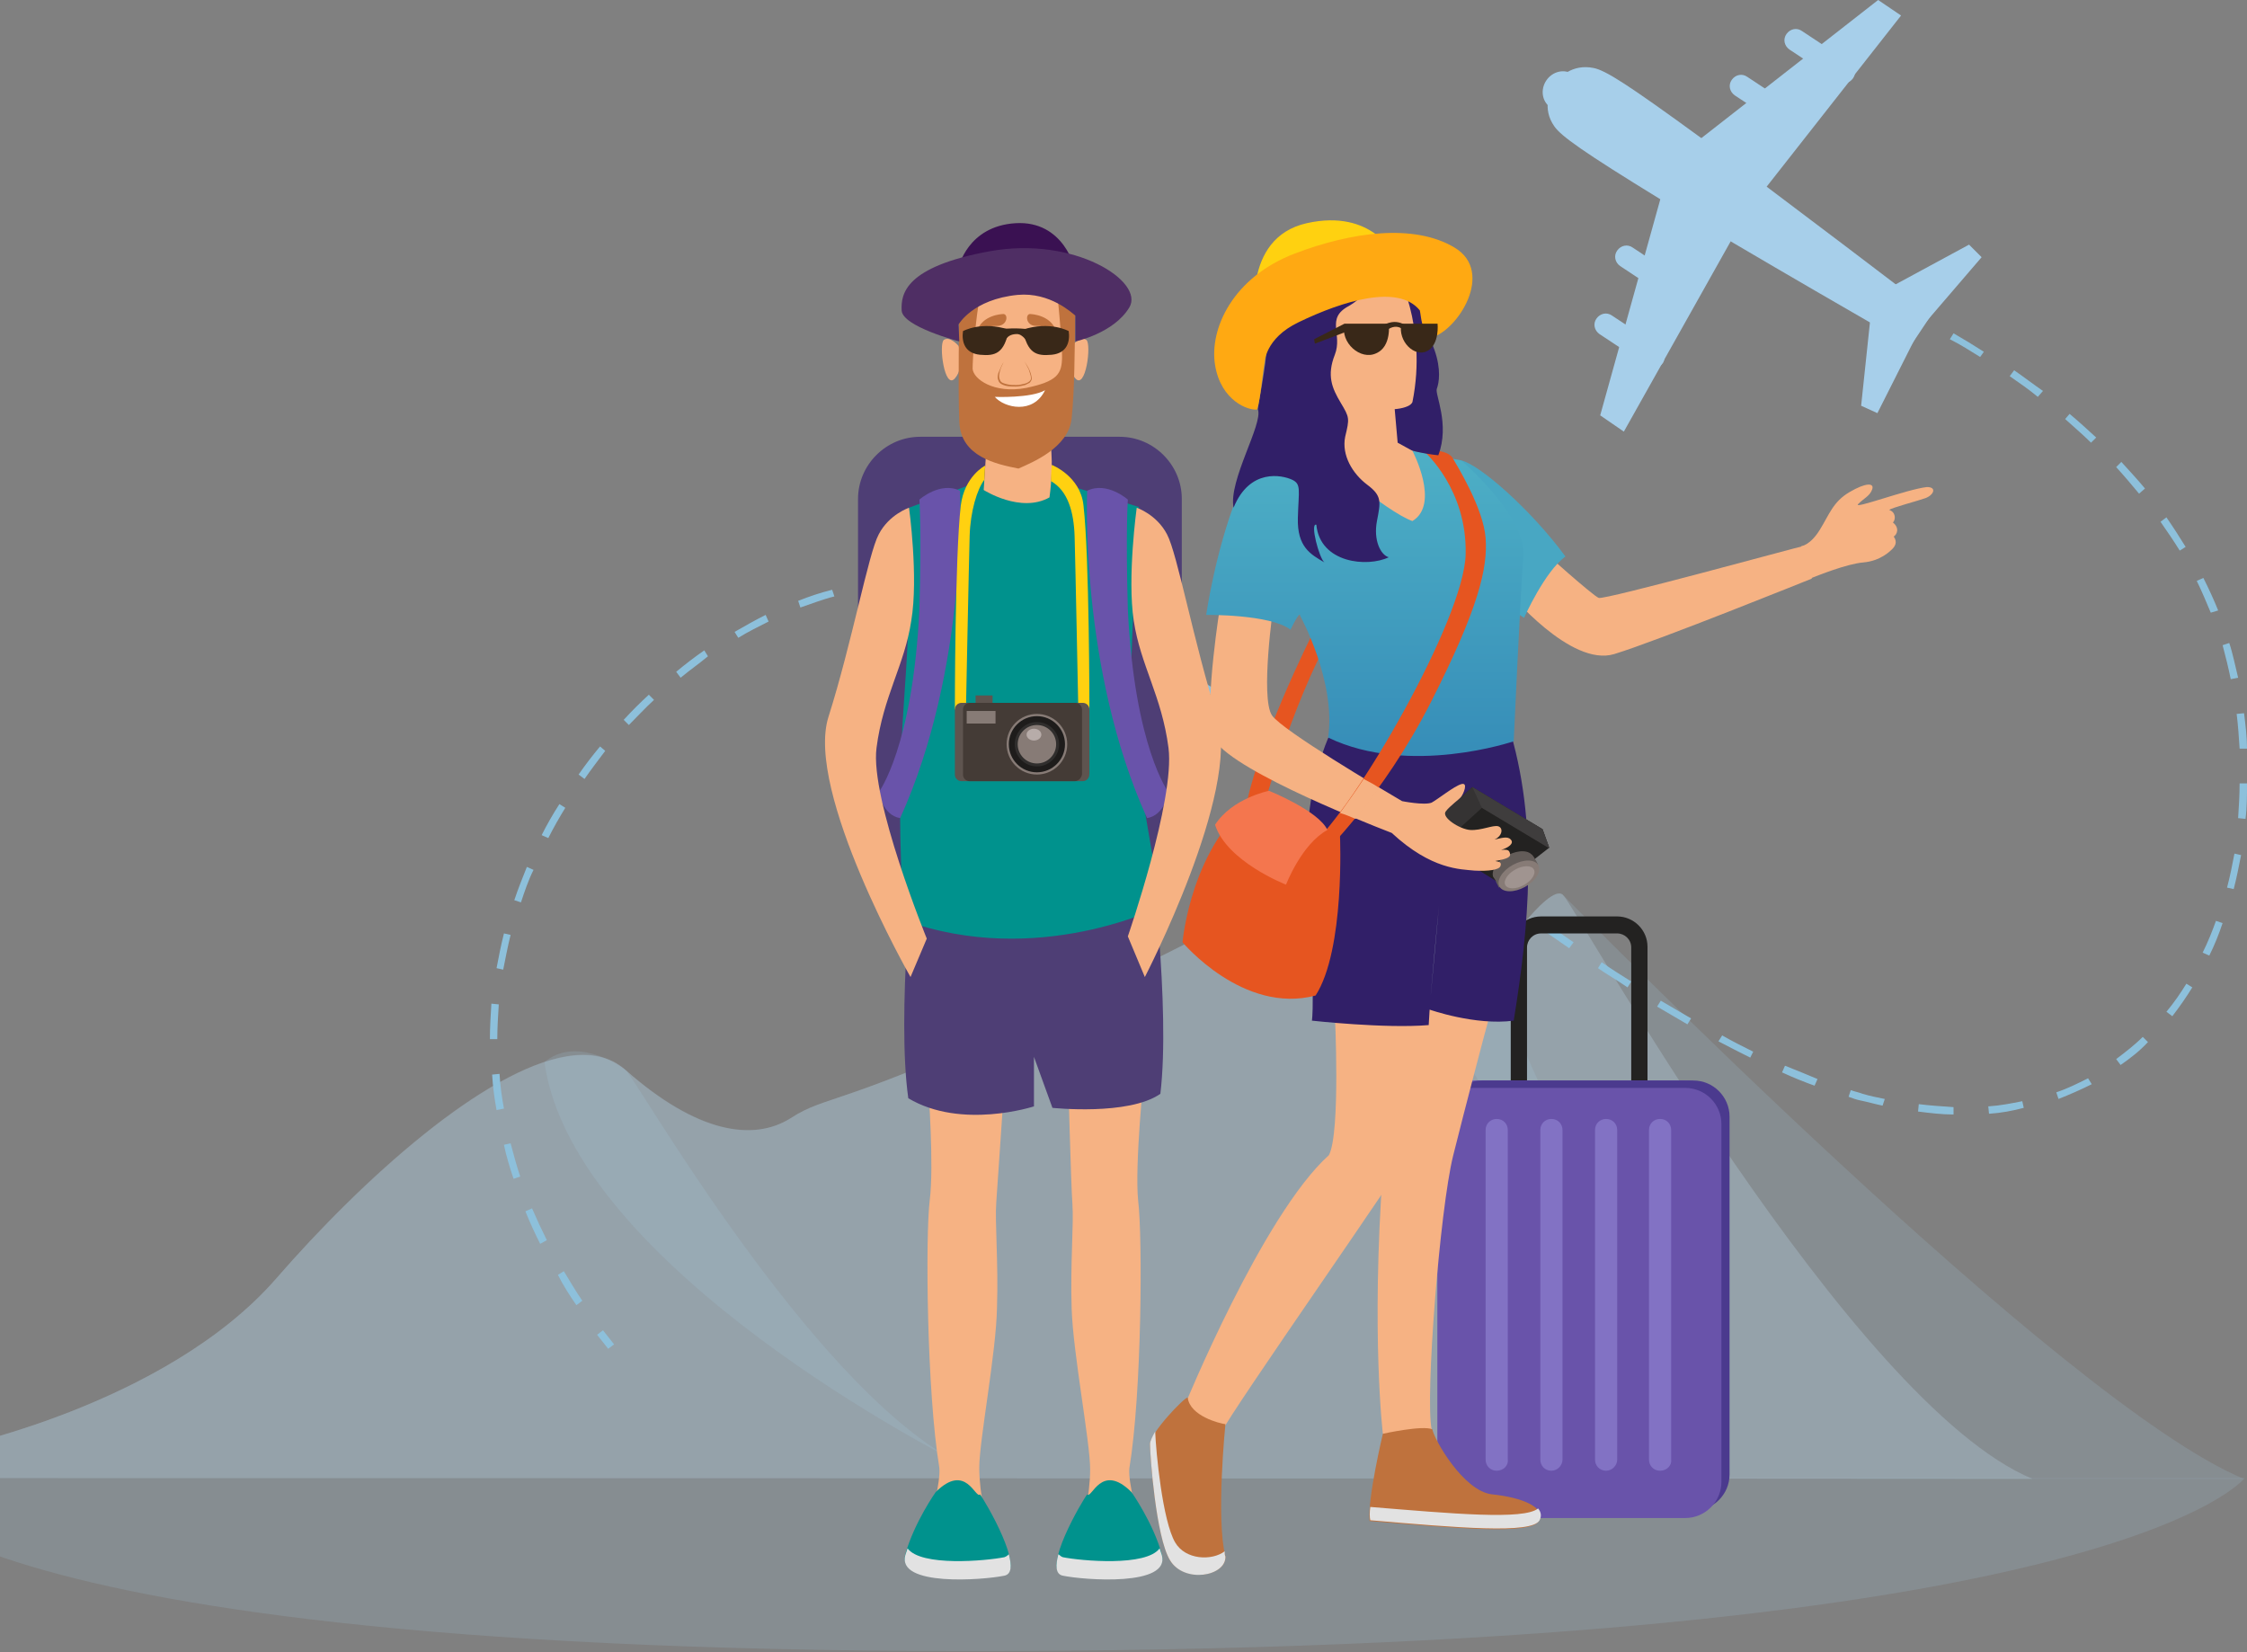<svg width="812" height="597" viewBox="0 0 812 597" fill="none" xmlns="http://www.w3.org/2000/svg">
<rect x="0" y="0" width="812" height="597" fill="#808080" stroke="none"/>
<path d="M-19.089 523.731C-19.089 523.731 59.447 508.241 99.783 462.037C140.119 415.834 200.49 364.288 226.135 386.723C251.779 409.157 272.081 412.629 285.704 404.082C299.328 395.269 301.999 400.877 379.466 364.822C456.933 328.768 491.392 306.333 491.392 306.333L538.941 349.332C538.941 349.332 559.777 318.352 564.852 323.426C569.928 328.5 745.164 507.173 810.877 534.414C523.982 534.147 -45 534.147 -45 534.147L-19.089 523.731Z" fill="#A7CFEA" fill-opacity="0.16"/>
<path d="M-45 534.147H811.144C811.144 534.147 764.931 595.04 366.109 596.642C-32.712 598.245 -45 534.147 -45 534.147Z" fill="#A7CFEA" fill-opacity="0.16"/>
<path d="M-19.089 523.731C-19.089 523.731 59.447 508.241 99.783 462.037C131.304 425.715 175.113 386.455 205.031 381.648C213.312 380.313 220.525 381.648 226.135 386.723C251.779 409.424 272.081 412.629 285.704 404.082C299.328 395.269 301.999 400.877 379.466 364.822C456.933 328.768 491.392 306.333 491.392 306.333L538.941 349.332C538.941 349.332 559.777 318.352 564.852 323.426C569.928 328.5 668.765 507.173 734.478 534.414C447.316 534.147 -45 534.147 -45 534.147L-19.089 523.731Z" fill="#C4E0F7" fill-opacity="0.25"/>
<path d="M344.739 527.737C344.739 527.737 206.902 458.298 196.751 383.784C207.703 374.704 222.662 384.051 226.135 386.722C229.607 389.393 291.581 498.626 344.739 527.737Z" fill="#A7CFEA" fill-opacity="0.16"/>
<path d="M491.393 306.333L538.941 349.332C538.941 349.332 575.271 454.559 623.888 486.608C570.195 462.838 499.406 339.45 491.393 306.333Z" fill="#A7CFEA" fill-opacity="0.16"/>
<path d="M693.663 116.711C690.19 114.842 688.053 114.04 688.053 114.04L689.122 111.637C689.122 111.637 691.259 112.705 694.999 114.307L693.663 116.711Z" fill="#8DC0DB"/>
<path d="M208.291 471.651C205.887 468.179 203.483 464.44 201.613 460.701L203.75 459.366C205.887 462.838 208.024 466.577 210.428 470.049L208.291 471.651ZM195.202 449.484C193.332 445.745 191.462 441.739 189.86 437.733L192.264 436.664C193.867 440.403 195.736 444.409 197.606 448.149L195.202 449.484ZM185.586 425.981C184.25 421.975 182.914 417.702 182.113 413.696L184.517 413.162C185.586 417.168 186.654 421.174 187.99 425.18L185.586 425.981ZM705.95 402.746C701.676 402.746 697.402 402.212 693.128 401.678L693.395 399.007C697.669 399.541 701.943 399.808 705.95 400.075V402.746ZM718.772 402.479L718.505 399.808C722.779 399.541 726.786 398.74 730.793 397.939L731.327 400.342C727.32 401.411 723.046 402.212 718.772 402.479ZM179.442 401.144C178.64 396.87 178.106 392.597 177.839 388.324L180.51 388.057C180.777 392.33 181.312 396.336 182.113 400.609L179.442 401.144ZM680.306 399.541C677.635 399.007 674.964 398.206 672.292 397.672C670.957 397.405 669.354 396.87 668.018 396.336L668.82 393.933C670.155 394.467 671.758 394.734 673.094 395.268C675.765 396.069 678.436 396.603 681.107 397.137L680.306 399.541ZM743.882 397.137L743.081 394.734C747.088 393.398 750.828 391.529 754.568 389.659L755.903 391.796C751.629 393.933 747.889 395.535 743.882 397.137ZM655.73 392.33C651.991 390.995 647.984 389.392 643.977 387.523L645.045 385.119C649.052 386.722 653.059 388.324 656.799 389.926L655.73 392.33ZM766.321 384.852L764.718 382.716C767.924 380.312 771.397 377.641 774.335 374.703L776.205 376.573C773.266 379.778 769.794 382.448 766.321 384.852ZM632.49 382.181C628.75 380.312 625.011 378.442 621.004 376.306L622.339 374.169C626.079 376.306 629.819 378.175 633.559 380.045L632.49 382.181ZM179.709 375.505H177.037C177.037 371.231 177.305 366.958 177.572 362.685L180.243 362.952C179.976 367.225 179.709 371.498 179.709 375.505ZM609.784 370.163C606.045 368.026 602.572 365.89 598.832 363.753L600.168 361.617C603.908 363.753 607.38 365.89 611.12 368.026L609.784 370.163ZM785.02 367.225L782.883 365.623C785.554 362.418 787.958 358.946 790.096 355.474L792.233 356.809C790.096 360.281 787.691 363.753 785.02 367.225ZM588.147 356.809C584.674 354.406 580.935 352.269 577.462 349.865L578.798 347.729C582.27 350.133 586.01 352.536 589.483 354.673L588.147 356.809ZM181.846 350.4L179.442 349.865C180.243 345.592 181.044 341.586 182.113 337.313L184.517 337.847C183.449 342.12 182.647 346.394 181.846 350.4ZM798.376 345.325L795.972 344.257C797.842 340.518 799.445 336.512 800.781 332.773L803.185 333.574C801.849 337.58 800.246 341.586 798.376 345.325ZM567.044 342.654C563.571 340.251 560.099 337.847 556.626 335.443L558.229 333.307C561.701 335.711 565.174 338.114 568.647 340.518L567.044 342.654ZM546.208 327.965C542.735 325.562 539.263 322.891 536.057 320.487L537.66 318.351C541.133 320.754 544.605 323.425 547.811 325.829L546.208 327.965ZM188.257 326.096L185.853 325.295C187.188 321.289 188.791 317.283 190.394 313.276L192.798 314.345C190.928 318.084 189.592 322.09 188.257 326.096ZM807.192 321.289L804.788 320.754C805.856 316.748 806.657 312.742 807.459 308.469L809.863 309.003C809.062 313.009 808.26 317.283 807.192 321.289ZM525.639 313.009L515.488 305.531L517.091 303.395L527.242 310.873L525.639 313.009ZM198.141 302.861L195.736 301.792C197.606 298.053 199.743 294.314 202.147 290.575L204.284 291.911C202.147 295.382 200.01 299.122 198.141 302.861ZM505.07 297.786C501.598 295.382 498.125 292.712 494.652 290.308L496.255 288.171C499.728 290.575 503.2 293.246 506.673 295.65L505.07 297.786ZM811.466 295.917L808.794 295.65C809.062 291.376 809.329 287.37 809.329 283.097H812C812 287.37 812 291.911 811.466 295.917ZM484.501 282.83C481.029 280.426 477.556 277.756 474.083 275.352L475.686 273.215C479.159 275.619 482.632 278.023 486.104 280.693L484.501 282.83ZM211.23 281.495L209.093 279.892C211.497 276.42 214.168 272.948 216.84 269.743L218.709 271.346C216.305 274.551 213.634 278.023 211.23 281.495ZM809.329 270.545C809.062 266.271 808.794 262.265 808.26 257.992L810.932 257.725C811.466 261.998 812 266.271 812 270.545H809.329ZM463.665 268.141C460.193 265.737 456.72 263.334 453.247 260.93L454.583 258.793C458.056 261.197 461.528 263.601 465.268 266.004L463.665 268.141ZM227.257 261.998L225.388 260.129C228.326 256.924 231.264 253.986 234.47 251.048L236.34 252.918C233.134 255.856 230.196 259.06 227.257 261.998ZM442.562 254.253C439.09 251.849 435.35 249.713 431.877 247.576L433.213 245.44C436.686 247.576 440.425 249.98 444.165 252.117L442.562 254.253ZM806.123 245.44C805.322 241.434 804.253 237.16 803.185 233.154L805.589 232.353C806.925 236.359 807.726 240.632 808.794 244.906L806.123 245.44ZM245.956 244.906L244.354 242.769C247.559 240.098 251.032 237.428 254.505 235.024L255.84 237.16C252.635 239.831 249.162 242.235 245.956 244.906ZM420.925 240.899C417.185 238.763 413.445 236.626 409.706 234.757L411.041 232.353C414.781 234.223 418.521 236.359 422.261 238.496L420.925 240.899ZM266.792 230.484L265.457 228.347C269.197 226.21 272.936 224.074 276.676 222.204L277.745 224.608C274.005 226.478 270.265 228.347 266.792 230.484ZM398.486 229.148C394.479 227.279 390.74 225.409 387 223.807L388.068 221.403C391.808 223.006 395.815 224.875 399.822 226.745L398.486 229.148ZM798.911 221.403C797.308 217.664 795.705 213.658 793.835 209.919L796.239 208.851C798.109 212.59 799.979 216.596 801.582 220.602L798.911 221.403ZM289.231 219.534L288.43 217.13C292.437 215.528 296.444 214.192 300.718 213.124L301.519 215.527C297.245 216.596 293.238 218.198 289.231 219.534ZM375.246 219.267C371.239 217.931 367.232 216.596 363.225 215.26L364.027 212.857C368.034 213.925 372.041 215.26 376.048 216.863L375.246 219.267ZM313.54 212.59L313.005 210.186C317.28 209.385 321.554 208.851 325.828 208.584L326.095 211.254C321.821 211.254 317.814 212.056 313.54 212.59ZM350.938 212.323C346.931 211.521 342.657 210.987 338.65 210.987V208.317C342.924 208.584 347.198 209.118 351.472 209.652L350.938 212.323ZM787.691 198.969C785.554 195.497 783.15 192.025 780.746 188.553L782.883 186.951C785.287 190.423 787.691 194.162 789.828 197.634L787.691 198.969ZM772.999 178.404C770.328 175.199 767.657 171.995 764.718 168.79L766.588 166.92C769.527 170.125 772.465 173.33 775.136 176.535L772.999 178.404ZM755.636 159.976C752.698 157.038 749.492 154.368 746.287 151.43L747.889 149.56C751.095 152.231 754.3 155.169 757.506 158.107L755.636 159.976ZM736.403 143.418C733.197 140.747 729.725 138.343 726.252 135.94L727.855 133.803C731.327 136.207 734.8 138.877 738.273 141.281L736.403 143.418ZM715.567 128.996C712.094 126.859 708.354 124.455 704.615 122.586L705.95 120.449C709.69 122.586 713.163 124.723 716.903 127.126L715.567 128.996Z" fill="#8DC0DB"/>
<path d="M219.778 487.409C218.443 485.806 217.107 483.937 215.771 482.335L217.908 480.732C219.244 482.335 220.58 484.204 221.915 485.806L219.778 487.409Z" fill="#8DC0DB"/>
<path d="M584.408 440.404H556.894C551.017 440.404 545.941 435.597 545.941 429.454V342.121C545.941 336.246 550.75 331.171 556.894 331.171H584.408C590.284 331.171 595.36 335.979 595.36 342.121V429.454C595.36 435.597 590.552 440.404 584.408 440.404ZM556.894 337.314C553.955 337.314 551.818 339.718 551.818 342.388V429.721C551.818 432.659 554.222 434.796 556.894 434.796H584.408C587.346 434.796 589.483 432.392 589.483 429.721V342.388C589.483 339.451 587.079 337.314 584.408 337.314H556.894Z" fill="#232221"/>
<path d="M608.983 545.899H532.585C525.373 545.899 519.496 540.023 519.496 532.812V403.548C519.496 396.337 525.373 390.462 532.585 390.462H608.983C616.196 390.462 622.073 396.337 622.073 403.548V532.812C622.073 540.023 616.196 545.899 608.983 545.899Z" fill="#6953AA"/>
<path d="M611.922 545.899H535.524C528.311 545.899 522.435 540.023 522.435 532.812V403.549C522.435 396.338 528.311 390.462 535.524 390.462H611.922C619.135 390.462 625.012 396.338 625.012 403.549V532.812C625.012 540.023 619.135 545.899 611.922 545.899Z" fill="#4B3A8E"/>
<path d="M608.984 548.569H532.585C525.373 548.569 519.496 542.694 519.496 535.483V406.219C519.496 399.008 525.373 393.133 532.585 393.133H608.984C616.196 393.133 622.073 399.008 622.073 406.219V535.483C622.073 542.694 616.196 548.569 608.984 548.569Z" fill="#6953AA"/>
<path d="M540.866 531.477C538.462 531.477 536.859 529.608 536.859 527.471V408.356C536.859 405.953 538.729 404.35 540.866 404.35C543.27 404.35 544.873 406.22 544.873 408.356V527.471C545.14 529.608 543.27 531.477 540.866 531.477Z" fill="#8272C4"/>
<path d="M560.634 531.477C558.229 531.477 556.627 529.608 556.627 527.471V408.356C556.627 405.953 558.497 404.35 560.634 404.35C563.038 404.35 564.641 406.22 564.641 408.356V527.471C564.641 529.608 562.771 531.477 560.634 531.477Z" fill="#8272C4"/>
<path d="M580.401 531.477C577.997 531.477 576.395 529.608 576.395 527.471V408.356C576.395 405.953 578.264 404.35 580.401 404.35C582.806 404.35 584.408 406.22 584.408 408.356V527.471C584.408 529.608 582.538 531.477 580.401 531.477Z" fill="#8272C4"/>
<path d="M599.902 531.477C597.498 531.477 595.895 529.608 595.895 527.471V408.356C595.895 405.953 597.765 404.35 599.902 404.35C602.306 404.35 603.909 406.22 603.909 408.356V527.471C604.176 529.608 602.306 531.477 599.902 531.477Z" fill="#8272C4"/>
<path d="M404.631 323.426H332.506C320.218 323.426 310.068 313.277 310.068 300.992V180.275C310.068 167.989 320.218 157.841 332.506 157.841H404.631C416.919 157.841 427.069 167.989 427.069 180.275V300.725C427.069 313.277 416.919 323.426 404.631 323.426Z" fill="#4E3E75"/>
<path d="M335.444 392.866C335.444 392.866 337.581 421.176 335.979 433.728C334.376 446.548 334.91 503.167 339.451 530.409C339.986 535.483 336.246 549.371 336.246 549.371L356.815 550.973C356.815 550.973 353.876 540.291 353.876 530.409C353.876 520.527 360.02 488.745 360.287 472.454C360.821 456.162 359.486 441.74 360.02 434.529C360.554 427.318 362.959 391.263 362.959 391.263L335.444 392.866Z" fill="#F6B283"/>
<path d="M338.116 539.222C338.116 539.222 330.369 550.172 327.163 561.656C323.958 573.14 355.212 570.737 362.958 569.134C370.705 567.532 356.013 542.427 354.143 540.023C352.54 541.893 349.068 528.272 338.116 539.222Z" fill="#00928D"/>
<path d="M362.958 562.725C356.28 564.06 332.773 566.197 327.965 559.52C327.697 560.321 327.43 561.123 327.163 561.924C323.958 573.408 355.212 571.004 362.958 569.402C365.63 568.868 365.63 565.663 364.561 561.657C364.294 561.924 363.76 562.458 362.958 562.725Z" fill="#E2E2E2"/>
<path d="M413.445 387.791C413.445 387.791 409.973 421.175 411.308 433.995C412.911 446.814 412.644 503.434 408.103 530.676C407.569 535.75 411.575 549.638 411.575 549.638L391.007 551.507C391.007 551.507 393.945 540.824 393.945 530.943C393.945 521.061 387.801 489.279 387.267 472.988C386.733 456.696 388.068 442.274 387.534 435.063C387 427.852 385.931 386.723 385.931 386.723L413.445 387.791Z" fill="#F6B283"/>
<path d="M408.903 539.222C408.903 539.222 416.65 550.172 419.855 561.656C423.061 573.141 391.807 570.737 384.06 569.135C376.313 567.532 391.005 542.427 392.875 540.023C394.478 541.893 397.951 528.272 408.903 539.222Z" fill="#00928D"/>
<path d="M384.062 562.725C390.74 564.061 414.247 566.197 419.055 559.52C419.323 560.322 419.59 561.123 419.857 561.924C423.062 573.408 391.808 571.004 384.062 569.402C381.39 568.868 381.39 565.663 382.459 561.657C382.993 561.924 383.26 562.458 384.062 562.725Z" fill="#E2E2E2"/>
<path d="M330.369 308.47C330.369 308.47 323.958 366.425 328.232 396.872C347.466 408.356 373.644 399.809 373.644 399.809V381.916L380.322 400.344C380.322 400.344 407.836 403.281 419.323 395.269C423.063 364.022 415.583 305.8 415.583 305.8L330.369 308.47Z" fill="#4E3E75"/>
<path d="M328.499 183.48L355.479 173.331H379.521L411.576 183.213C411.576 183.213 408.637 230.752 408.637 250.249C408.637 269.745 419.857 327.433 419.857 327.433C419.857 327.433 374.979 350.134 326.629 332.507C322.89 272.416 327.965 251.584 328.232 222.473C328.766 193.362 328.499 183.48 328.499 183.48Z" fill="#00928D"/>
<path d="M356.548 160.512L355.479 177.071C355.479 177.071 368.835 185.617 379.253 179.741C381.123 166.121 379.253 157.574 379.253 157.574L356.548 160.512Z" fill="#F6B283"/>
<path d="M387.267 124.99C387.267 124.99 390.472 121.251 392.61 122.853C394.479 124.456 392.342 141.014 388.603 136.741C384.596 132.468 387.267 124.99 387.267 124.99Z" fill="#F6B283"/>
<path d="M346.396 124.99C346.396 124.99 343.191 121.251 341.054 122.853C339.184 124.456 341.321 141.014 345.061 136.741C348.801 132.468 346.396 124.99 346.396 124.99Z" fill="#F6B283"/>
<path d="M351.205 110.034C351.205 110.034 346.931 131.4 351.205 144.754C355.479 158.108 367.499 155.704 373.376 155.437C379.253 155.17 385.397 148.76 386.198 138.077C387 127.394 385.13 104.96 385.13 104.96C385.13 104.96 357.349 99.885 351.205 110.034Z" fill="#F6B283"/>
<path d="M346.664 112.705C346.664 112.705 352.541 107.897 354.144 107.096C352.541 114.841 351.472 129.53 351.472 133.269C351.739 137.008 359.219 142.35 370.705 140.213C382.192 137.81 383.795 135.139 383.795 128.729C383.795 122.319 381.925 104.693 381.925 104.693C381.925 104.693 385.932 105.494 388.603 109.5C388.336 128.462 388.336 140.48 387.267 151.163C386.199 161.846 372.842 167.188 368.034 169.324C360.02 167.722 347.198 165.051 346.664 152.499C346.13 139.946 346.664 112.705 346.664 112.705Z" fill="#BF723D"/>
<path d="M359.486 143.419C359.486 143.419 372.575 143.953 377.651 141.015C373.377 149.828 362.959 147.425 359.486 143.419Z" fill="white"/>
<path d="M362.691 130.866C362.157 131.934 361.623 133.003 361.356 134.071C361.088 135.139 360.821 136.207 361.356 137.276C361.623 138.344 362.958 138.611 364.027 138.878C365.095 139.145 366.164 139.145 367.232 139.145C368.301 139.145 369.369 138.878 370.438 138.611C371.506 138.344 372.575 137.543 372.575 136.742C372.575 135.673 372.041 134.605 371.774 133.537C371.239 132.468 370.705 131.4 370.171 130.599C371.506 132.468 372.575 134.338 372.842 136.742C372.842 137.276 372.575 137.81 372.041 138.344C371.506 138.611 370.972 138.878 370.438 139.145C369.369 139.412 368.301 139.679 366.965 139.679C365.897 139.679 364.561 139.679 363.493 139.412C362.424 139.145 361.088 138.611 360.821 137.543C360.287 136.474 360.554 135.139 361.088 134.071C361.623 132.735 362.157 131.667 362.691 130.866Z" fill="#BF723D"/>
<path d="M372.575 113.506C372.575 113.506 379.787 113.773 381.657 119.649C379.52 119.115 378.451 117.78 374.445 117.78C370.438 117.78 370.438 112.972 372.575 113.506Z" fill="#BF723D"/>
<path d="M362.157 113.507C362.157 113.507 354.945 113.774 353.075 119.649C355.212 119.115 356.28 117.78 360.287 117.78C364.294 117.78 364.561 112.973 362.157 113.507Z" fill="#BF723D"/>
<path d="M374.444 123.389C375.625 123.389 376.581 122.432 376.581 121.252C376.581 120.072 375.625 119.115 374.444 119.115C373.264 119.115 372.307 120.072 372.307 121.252C372.307 122.432 373.264 123.389 374.444 123.389Z" fill="white"/>
<path d="M376.314 120.183C376.047 119.649 375.246 119.115 374.444 119.115C373.91 119.115 373.376 119.382 373.109 119.649C373.109 119.916 373.109 119.916 373.109 120.183C373.109 121.252 373.91 122.053 374.711 122.053C375.513 122.32 376.314 121.252 376.314 120.183Z" fill="#894A20"/>
<path d="M374.444 121.519C374.592 121.519 374.711 121.4 374.711 121.252C374.711 121.105 374.592 120.985 374.444 120.985C374.297 120.985 374.177 121.105 374.177 121.252C374.177 121.4 374.297 121.519 374.444 121.519Z" fill="white"/>
<path d="M358.951 123.389C360.131 123.389 361.088 122.432 361.088 121.252C361.088 120.072 360.131 119.115 358.951 119.115C357.771 119.115 356.814 120.072 356.814 121.252C356.814 122.432 357.771 123.389 358.951 123.389Z" fill="white"/>
<path d="M357.348 120.183C357.616 119.649 358.417 119.115 359.218 119.115C359.753 119.115 360.287 119.382 360.554 119.649C360.554 119.916 360.554 119.916 360.554 120.183C360.554 121.252 359.753 122.053 358.951 122.053C358.15 122.32 357.348 121.252 357.348 120.183Z" fill="#894A20"/>
<path d="M359.218 121.519C359.366 121.519 359.485 121.4 359.485 121.252C359.485 121.105 359.366 120.985 359.218 120.985C359.071 120.985 358.951 121.105 358.951 121.252C358.951 121.4 359.071 121.519 359.218 121.519Z" fill="white"/>
<path d="M346.397 96.681C346.397 96.681 349.602 81.725 366.965 80.657C384.329 79.588 388.87 96.948 388.603 99.085C388.068 100.954 346.397 96.681 346.397 96.681Z" fill="#3A1152"/>
<path d="M346.397 117.246C346.397 117.246 351.472 108.165 367.767 106.563C379.521 105.495 387.534 113.24 388.603 114.041C388.603 118.047 388.603 123.388 388.603 123.388C388.603 123.388 402.494 120.451 408.103 111.103C413.713 101.756 388.336 85.197 357.616 90.805C326.896 96.414 325.561 106.296 325.828 112.171C326.095 118.047 346.664 123.388 346.664 123.388L346.397 117.246Z" fill="#4F2E64"/>
<path d="M347.999 119.65C347.999 119.65 354.678 115.911 364.561 119.116C362.959 127.662 359.753 128.73 354.143 128.196C348.534 127.662 347.465 123.389 347.999 119.65Z" fill="#392818"/>
<path d="M386.199 119.65C386.199 119.65 379.521 115.911 369.637 119.116C371.24 127.662 374.445 128.73 380.055 128.196C385.664 127.662 386.733 123.389 386.199 119.65Z" fill="#392818"/>
<path d="M362.424 118.849C362.424 118.849 367.766 118.315 372.575 119.116C372.04 121.52 371.239 123.656 371.239 123.656C371.239 123.656 369.636 120.718 367.499 120.718C365.362 120.718 363.759 121.52 362.958 123.656C362.157 122.588 362.424 118.849 362.424 118.849Z" fill="#392818"/>
<path d="M392.877 177.337C392.877 177.337 389.939 241.434 414.514 295.65C420.926 294.582 422.261 286.303 422.261 286.303C422.261 286.303 409.973 270.011 407.569 220.335C406.768 191.759 407.569 180.542 407.569 180.542C407.569 180.542 400.09 173.865 392.877 177.337Z" fill="#6953AA"/>
<path d="M346.931 177.337C346.931 177.337 349.869 241.435 325.294 295.651C318.883 294.582 317.547 286.303 317.547 286.303C317.547 286.303 329.835 270.012 332.239 220.336C333.04 191.759 332.239 180.542 332.239 180.542C332.239 180.542 339.719 173.865 346.931 177.337Z" fill="#6953AA"/>
<path d="M410.775 183.48C410.775 183.48 417.987 185.883 421.727 193.094C425.467 200.038 431.344 232.087 439.892 259.062C448.44 286.036 413.713 353.071 413.713 353.071L407.569 338.382C407.569 338.382 424.666 288.974 422.261 270.279C419.857 251.583 412.111 240.366 409.706 224.342C407.302 208.585 410.775 183.48 410.775 183.48Z" fill="#F6B283"/>
<path d="M328.499 183.48C328.499 183.48 321.287 185.883 317.547 193.094C313.807 200.038 307.931 232.087 299.382 259.062C290.834 286.036 329.034 353.071 329.034 353.071L334.91 339.184C334.91 339.184 314.342 288.707 316.746 270.279C319.15 251.583 326.897 240.366 329.301 224.342C331.972 208.585 328.499 183.48 328.499 183.48Z" fill="#F6B283"/>
<path d="M356.014 168.257C356.014 168.257 348.534 171.996 347.198 182.679C345.061 201.107 345.061 256.391 345.061 256.391H349.068C349.068 256.391 350.137 202.442 350.404 193.629C350.671 184.815 353.075 176.803 355.746 173.331C355.746 172.53 356.014 168.257 356.014 168.257Z" fill="#FFD110"/>
<path d="M380.055 167.99C380.055 167.99 390.473 171.996 391.542 182.679C393.679 201.107 393.679 256.658 393.679 256.658H389.672C389.672 256.658 388.603 202.709 388.336 193.896C388.069 185.083 385.932 177.337 379.788 173.866C379.788 171.996 380.055 167.99 380.055 167.99Z" fill="#FFD110"/>
<path d="M391.275 282.297H347.466C346.13 282.297 345.061 281.229 345.061 279.893V256.391C345.061 255.055 346.13 253.987 347.466 253.987H391.275C392.61 253.987 393.679 255.055 393.679 256.391V279.626C393.679 281.229 392.61 282.297 391.275 282.297Z" fill="#5E544F"/>
<path d="M358.685 251.316H352.541V255.322H358.685V251.316Z" fill="#5E544F"/>
<path d="M388.336 282.297H350.404C349.069 282.297 348 281.229 348 279.893V256.391C348 255.055 349.069 253.987 350.404 253.987H388.604C389.939 253.987 391.008 255.055 391.008 256.391V279.893C390.741 281.229 389.672 282.297 388.336 282.297Z" fill="#443B36"/>
<path d="M359.754 256.925H349.336V261.465H359.754V256.925Z" fill="#877B76"/>
<path d="M374.713 279.893C380.761 279.893 385.665 274.99 385.665 268.943C385.665 262.895 380.761 257.993 374.713 257.993C368.664 257.993 363.76 262.895 363.76 268.943C363.76 274.99 368.664 279.893 374.713 279.893Z" fill="#877B76"/>
<path d="M374.713 279.092C380.319 279.092 384.863 274.548 384.863 268.943C384.863 263.338 380.319 258.794 374.713 258.794C369.106 258.794 364.562 263.338 364.562 268.943C364.562 274.548 369.106 279.092 374.713 279.092Z" fill="#1E1C1B"/>
<path d="M374.713 276.955C379.139 276.955 382.727 273.368 382.727 268.943C382.727 264.518 379.139 260.931 374.713 260.931C370.287 260.931 366.699 264.518 366.699 268.943C366.699 273.368 370.287 276.955 374.713 276.955Z" fill="#302E2D"/>
<path d="M374.713 275.887C378.549 275.887 381.658 272.778 381.658 268.943C381.658 265.108 378.549 261.999 374.713 261.999C370.877 261.999 367.767 265.108 367.767 268.943C367.767 272.778 370.877 275.887 374.713 275.887Z" fill="#877B76"/>
<path d="M373.644 267.607C375.12 267.607 376.316 266.651 376.316 265.471C376.316 264.291 375.12 263.334 373.644 263.334C372.169 263.334 370.973 264.291 370.973 265.471C370.973 266.651 372.169 267.607 373.644 267.607Z" fill="#B7ACA9"/>
<path d="M557.16 198.703C557.16 198.703 575.592 215.262 577.729 216.063C579.866 216.864 648.785 197.902 652.525 197.101C656.532 204.846 654.662 209.119 654.662 209.119C654.662 209.119 599.1 231.553 583.339 236.361C567.578 241.168 545.14 213.926 545.14 213.926L557.16 198.703Z" fill="#F6B283"/>
<path d="M650.923 197.368C650.923 197.368 654.128 197.101 657.601 191.492C661.074 185.884 662.409 181.343 668.286 177.871C674.163 174.399 677.368 174.399 676.567 176.803C675.766 179.207 673.629 180.008 671.492 182.145C669.355 184.281 689.122 176.803 696.334 176.002C700.074 176.002 698.739 178.94 695.8 180.008C692.862 181.076 683.512 183.48 682.711 184.281C685.115 185.082 685.115 187.753 684.047 188.821C686.451 190.691 685.649 193.095 684.314 193.896C685.916 196.032 684.581 197.635 683.779 198.436C682.978 199.237 679.505 202.709 673.361 203.243C667.218 203.777 656.8 208.051 654.663 208.852C652.526 209.653 650.923 197.368 650.923 197.368Z" fill="#F6B283"/>
<path d="M512.55 366.158C512.55 366.158 511.749 409.958 510.68 413.964C509.612 417.97 444.7 510.11 441.227 517.855C434.282 519.458 427.871 508.508 427.871 508.508C427.871 508.508 456.186 439.069 480.228 417.436C484.502 409.424 482.365 366.158 482.365 366.158H512.55Z" fill="#F6B283"/>
<path d="M538.996 364.823C538.996 364.823 538.729 365.357 538.462 366.425C536.592 373.102 529.379 400.611 525.105 417.703C520.297 437.2 514.955 505.303 517.359 516.52C508.811 519.992 499.728 518.123 499.728 518.123C499.728 518.123 495.454 482.602 499.728 422.778C504.002 362.953 504.002 362.686 504.002 362.686L538.996 364.823Z" fill="#F6B283"/>
<path d="M499.728 518.122C499.728 518.122 494.118 541.625 494.919 549.637C526.173 552.308 553.42 554.711 556.092 549.637C558.763 544.563 549.681 541.091 539.263 540.022C528.845 538.954 518.16 519.992 517.625 516.52C514.153 514.917 499.728 518.122 499.728 518.122Z" fill="#BF723D"/>
<path d="M495.187 544.564C494.92 546.433 494.92 548.303 495.187 549.371C526.441 552.042 553.688 554.445 556.359 549.371C557.16 547.769 556.893 546.433 555.825 545.098C550.749 549.371 524.571 546.967 495.187 544.564Z" fill="#E2E2E2"/>
<path d="M474.885 227.814C474.885 227.814 452.98 271.08 449.508 295.651C452.98 297.52 454.85 297.787 454.85 297.787C454.85 297.787 464.467 261.465 478.358 234.224C479.693 224.609 474.885 227.814 474.885 227.814Z" fill="#E65520"/>
<path d="M481.564 263.335C481.564 263.335 469.543 284.701 472.481 323.159C475.42 361.618 474.084 368.829 474.084 368.829C474.084 368.829 500.53 371.767 516.29 370.431C516.824 358.947 520.03 327.165 520.03 327.165L516.557 364.823C516.557 364.823 533.119 370.698 547.01 368.829C552.352 335.979 556.359 297.52 544.873 261.465C523.503 261.732 481.564 263.335 481.564 263.335Z" fill="#311F68"/>
<path d="M519.495 295.651L532.05 284.434L557.427 299.657L559.831 306.334L542.735 319.688L517.091 303.663L519.495 295.651Z" fill="#232221"/>
<path d="M555.825 312.477L555.023 310.875L554.756 310.607C554.756 310.34 553.688 308.738 553.42 308.738C551.551 306.868 547.276 307.403 543.537 309.806C540.331 311.943 538.996 314.881 539.53 316.75L540.598 318.353C540.598 318.353 540.598 318.353 540.598 318.62L541.667 320.756L542.735 320.222C544.872 320.756 548.078 319.955 550.749 318.353C552.886 317.017 554.222 315.148 554.756 313.278L555.825 312.477Z" fill="#635C59"/>
<path d="M551.087 320.501C554.962 318.361 557.12 314.847 555.907 312.652C554.694 310.457 550.571 310.412 546.696 312.552C542.822 314.691 540.664 318.205 541.876 320.4C543.089 322.595 547.213 322.64 551.087 320.501Z" fill="#877B76"/>
<path d="M550.693 319.826C553.535 318.257 555.144 315.729 554.288 314.179C553.432 312.63 550.435 312.646 547.594 314.215C544.752 315.783 543.143 318.311 543.999 319.861C544.855 321.41 547.852 321.395 550.693 319.826Z" fill="#A09490"/>
<path d="M523.235 303.129L535.523 291.912L559.564 306.334H559.831L557.427 299.657L532.05 284.434L519.495 295.651L517.091 303.663L522.166 306.868L523.235 303.129Z" fill="#353333"/>
<path d="M535.523 291.912L559.565 306.334H559.832L557.428 299.657L532.051 284.434L535.523 291.912Z" fill="#3F3D3D"/>
<path d="M545.941 303.396C544.872 302.061 542.468 302.862 540.064 303.396C543.002 302.061 543.27 299.123 541.4 298.589C539.53 298.055 535.256 300.191 531.249 299.924C527.509 299.657 520.831 295.384 522.434 293.248C524.036 291.111 527.242 288.974 528.043 287.906C528.845 286.838 530.715 282.565 528.043 283.366C525.372 284.167 519.762 288.707 517.358 290.043C514.687 291.111 506.673 289.508 506.673 289.508C498.926 284.968 463.665 264.136 459.659 258.528C455.385 252.118 460.193 218.734 460.193 218.734H440.96C440.96 218.734 435.35 253.186 438.021 265.472C440.158 276.155 491.18 296.452 502.933 300.993C517.358 314.346 527.776 314.079 532.852 314.613C537.927 314.88 541.667 314.346 542.201 313.011C542.735 311.676 541.934 311.409 540.331 311.141C545.139 310.34 545.941 309.539 545.674 308.471C545.407 307.402 545.139 306.868 542.468 307.135C545.139 306.334 547.276 304.732 545.941 303.396Z" fill="#F6B283"/>
<path d="M546.742 220.603L550.749 223.274C550.749 223.274 558.229 206.448 565.708 201.107C553.153 184.014 534.455 167.722 528.043 166.387C521.632 165.052 519.495 173.331 519.495 173.331L546.742 220.603Z" fill="#48A7C3"/>
<path d="M476.755 163.182C476.755 163.182 455.118 158.909 447.104 179.207C439.09 199.504 435.884 222.206 435.884 222.206C435.884 222.206 459.125 221.938 466.337 227.547C470.077 220.069 469.81 222.473 469.81 222.473C469.81 222.473 482.899 246.242 479.961 266.54C509.345 280.695 547.01 267.875 547.01 267.875C547.01 267.875 549.414 215.262 550.482 200.84C551.551 186.418 528.044 166.387 528.044 166.387L502.132 161.313L476.755 163.182Z" fill="url(#paint0_linear)"/>
<path d="M514.954 163.45C514.954 163.45 530.181 176.803 529.646 200.306C529.112 223.808 489.577 292.179 473.549 305.8C477.824 309.005 477.824 309.005 477.824 309.005C477.824 309.005 499.728 287.906 517.091 253.721C534.455 219.535 537.66 205.113 536.859 194.43C536.057 183.747 526.708 168.524 524.838 165.319C522.701 162.381 515.489 162.381 514.954 163.45Z" fill="#E65520"/>
<path d="M489.844 295.918C492.516 292.713 495.454 288.974 498.392 284.701C496.79 283.632 494.92 282.564 492.783 281.496C489.844 286.036 486.906 290.042 484.235 293.781C486.105 294.315 487.974 295.117 489.844 295.918Z" fill="#F6B283"/>
<path d="M442.83 514.651C442.83 514.651 439.357 548.837 442.83 562.457C443.097 569.668 427.871 572.072 422.795 563.793C417.72 555.246 415.583 525.868 415.583 521.862C415.583 517.856 428.138 504.77 429.206 505.037C430.008 511.714 440.693 514.384 442.83 514.651Z" fill="#BF723D"/>
<path d="M424.665 557.383C420.124 549.638 417.72 524.8 417.453 517.322C416.384 519.192 415.583 520.794 415.583 521.862C415.583 525.868 417.72 555.514 422.795 563.793C427.871 572.339 443.097 569.669 442.83 562.458C442.563 561.923 442.563 561.389 442.563 560.588C438.021 564.06 428.405 563.793 424.665 557.383Z" fill="#E2E2E2"/>
<path d="M454.583 287.371L484.234 302.06C484.234 302.06 486.104 343.189 475.419 359.748C449.24 366.692 427.336 340.519 427.336 340.519C427.336 340.519 430.274 304.998 454.583 287.371Z" fill="#E65520"/>
<path d="M458.59 285.768C458.59 285.768 445.233 288.439 439.089 298.054C443.363 311.408 464.734 319.687 464.734 319.687C464.734 319.687 470.343 304.998 479.693 299.923C476.487 292.979 458.59 285.768 458.59 285.768Z" fill="#F4764E"/>
<path d="M506.673 96.414C506.673 96.414 516.557 99.618 515.488 110.034C514.42 120.45 516.022 119.649 518.426 126.593C520.831 133.537 520.029 138.344 519.228 140.481C518.426 142.35 524.036 153.3 519.762 164.517C509.077 163.449 499.727 159.443 499.727 159.443L489.577 135.139L496.522 96.414H506.673Z" fill="#311F68"/>
<path d="M477.022 134.338L475.686 163.182C475.686 163.182 501.063 185.082 510.413 188.287C520.564 182.144 510.413 162.915 510.413 162.915L505.07 159.977L502.933 135.674L477.022 134.338Z" fill="#F6B283"/>
<path d="M504.269 97.215C504.269 97.215 516.022 117.512 510.413 145.288C508.543 150.095 481.296 149.828 474.083 132.735C469.542 134.605 460.994 131.934 462.063 125.525C463.131 119.115 470.611 119.916 470.611 119.916L468.741 109.233C468.741 109.233 493.584 95.879 504.269 97.215Z" fill="#F6B283"/>
<path d="M495.186 98.284C495.186 98.284 495.988 105.762 487.44 110.569C478.892 115.109 485.303 120.718 482.364 128.196C479.426 135.674 481.296 140.214 484.501 145.556C487.707 150.897 487.707 151.164 486.104 157.841C484.768 164.518 488.775 171.195 494.118 175.201C499.46 179.207 498.926 181.343 497.59 188.287C496.255 195.231 498.926 200.573 501.865 201.374C494.118 205.113 477.022 203.511 475.686 189.623C473.282 188.821 476.755 201.908 478.624 203.243C473.549 200.306 468.741 197.635 469.008 187.219C469.275 177.07 470.343 174.934 466.871 173.331C463.398 171.729 451.644 169.058 445.768 183.48C443.898 173.598 456.453 153.301 454.583 147.959C454.316 147.425 457.788 131.935 457.788 124.19C457.788 116.445 455.117 108.165 455.117 108.165L495.186 98.284Z" fill="#311F68"/>
<path d="M504.002 92.408C504.002 92.408 495.988 75.315 472.213 80.656C448.439 85.998 453.782 116.177 453.782 116.177L504.002 92.408Z" fill="#FFD110"/>
<path d="M456.987 131.133C456.987 131.133 456.987 122.32 469.275 116.444C485.303 108.699 505.337 102.557 513.084 112.171C513.618 114.575 513.618 119.649 517.091 122.053C526.707 119.649 540.331 98.283 525.639 89.47C510.947 80.657 488.241 83.862 467.939 91.607C445.501 100.153 436.953 118.848 439.09 131.935C441.227 145.021 451.377 148.493 454.316 147.959C455.651 143.419 456.186 135.14 456.987 131.133Z" fill="#FFA912"/>
<path d="M506.406 116.978H519.495C519.495 116.978 520.297 124.456 515.755 126.86C511.214 129.263 505.07 123.388 506.406 116.978Z" fill="#392818"/>
<path d="M485.837 116.978H501.865C501.865 116.978 502.933 125.257 497.323 127.661C491.714 130.331 484.234 123.922 485.837 116.978Z" fill="#392818"/>
<path d="M499.995 117.512C499.995 117.512 504.269 114.574 508.543 118.046C507.742 119.382 507.742 119.916 507.742 119.916C507.742 119.916 505.337 116.177 501.063 119.382C499.194 120.45 499.995 117.512 499.995 117.512Z" fill="#392818"/>
<path d="M485.837 116.978L474.885 122.586L475.152 124.189L486.371 119.916L485.837 116.978Z" fill="#392818"/>
<path d="M575.86 24.571C568.113 22.968 563.305 28.043 561.969 30.18C561.969 30.18 561.969 30.18 561.702 30.447C561.435 30.714 561.435 30.714 561.435 30.714C560.099 32.85 557.161 39.26 561.702 45.67C564.106 49.142 571.853 54.75 600.168 72.11C628.484 89.47 690.457 124.991 690.457 124.991L694.197 119.382L694.731 118.581L698.471 112.972C698.471 112.972 641.84 69.706 614.86 49.943C588.147 30.447 580.134 25.372 575.86 24.571Z" fill="#A7CFEA"/>
<path d="M569.879 36.519C572.091 33.207 571.398 28.861 568.331 26.814C565.264 24.765 560.984 25.79 558.771 29.102C556.559 32.414 557.252 36.759 560.319 38.807C563.386 40.855 567.666 39.83 569.879 36.519Z" fill="#A7CFEA"/>
<path d="M682.443 104.159L711.56 88.401L716.101 92.942L693.395 119.382L682.443 104.159Z" fill="#A7CFEA"/>
<path d="M612.723 51.545L678.704 0L686.985 5.609L636.23 70.24L612.723 51.545Z" fill="#A7CFEA"/>
<path d="M676.032 113.773L672.56 146.623L678.437 149.294L694.197 118.046L676.032 113.773Z" fill="#A7CFEA"/>
<path d="M600.702 69.439L578.264 150.095L586.812 155.971L627.148 84.128L600.702 69.439Z" fill="#A7CFEA"/>
<path d="M608.449 106.562C607.113 108.432 604.709 108.966 602.839 107.63L585.476 96.146C583.606 94.811 583.072 92.407 584.407 90.538C585.743 88.668 588.147 88.134 590.017 89.469L607.38 100.954C609.25 102.289 609.784 104.693 608.449 106.562Z" fill="#A7CFEA"/>
<path d="M600.969 131.133C599.634 133.002 597.23 133.537 595.36 132.201L577.996 120.717C576.126 119.382 575.592 116.978 576.928 115.109C578.263 113.239 580.668 112.705 582.538 114.04L599.901 125.524C601.504 126.86 602.038 129.263 600.969 131.133Z" fill="#A7CFEA"/>
<path d="M649.853 44.868C651.189 42.999 650.655 40.595 648.785 39.26L631.422 27.776C629.552 26.44 627.148 26.974 625.812 28.844C624.476 30.713 625.011 33.117 626.88 34.453L644.244 45.937C646.114 47.272 648.518 46.738 649.853 44.868Z" fill="#A7CFEA"/>
<path d="M669.621 28.31C670.957 26.44 670.423 24.037 668.553 22.701L651.189 11.217C649.32 9.882 646.915 10.416 645.58 12.285C644.244 14.155 644.778 16.559 646.648 17.894L664.012 29.378C665.881 30.713 668.286 30.179 669.621 28.31Z" fill="#A7CFEA"/>
<defs>
<linearGradient id="paint0_linear" x1="493.201" y1="161.313" x2="493.201" y2="273.197" gradientUnits="userSpaceOnUse">
<stop stop-color="#4EB0C6"/>
<stop offset="1" stop-color="#368DB8"/>
</linearGradient>
</defs>
</svg>
